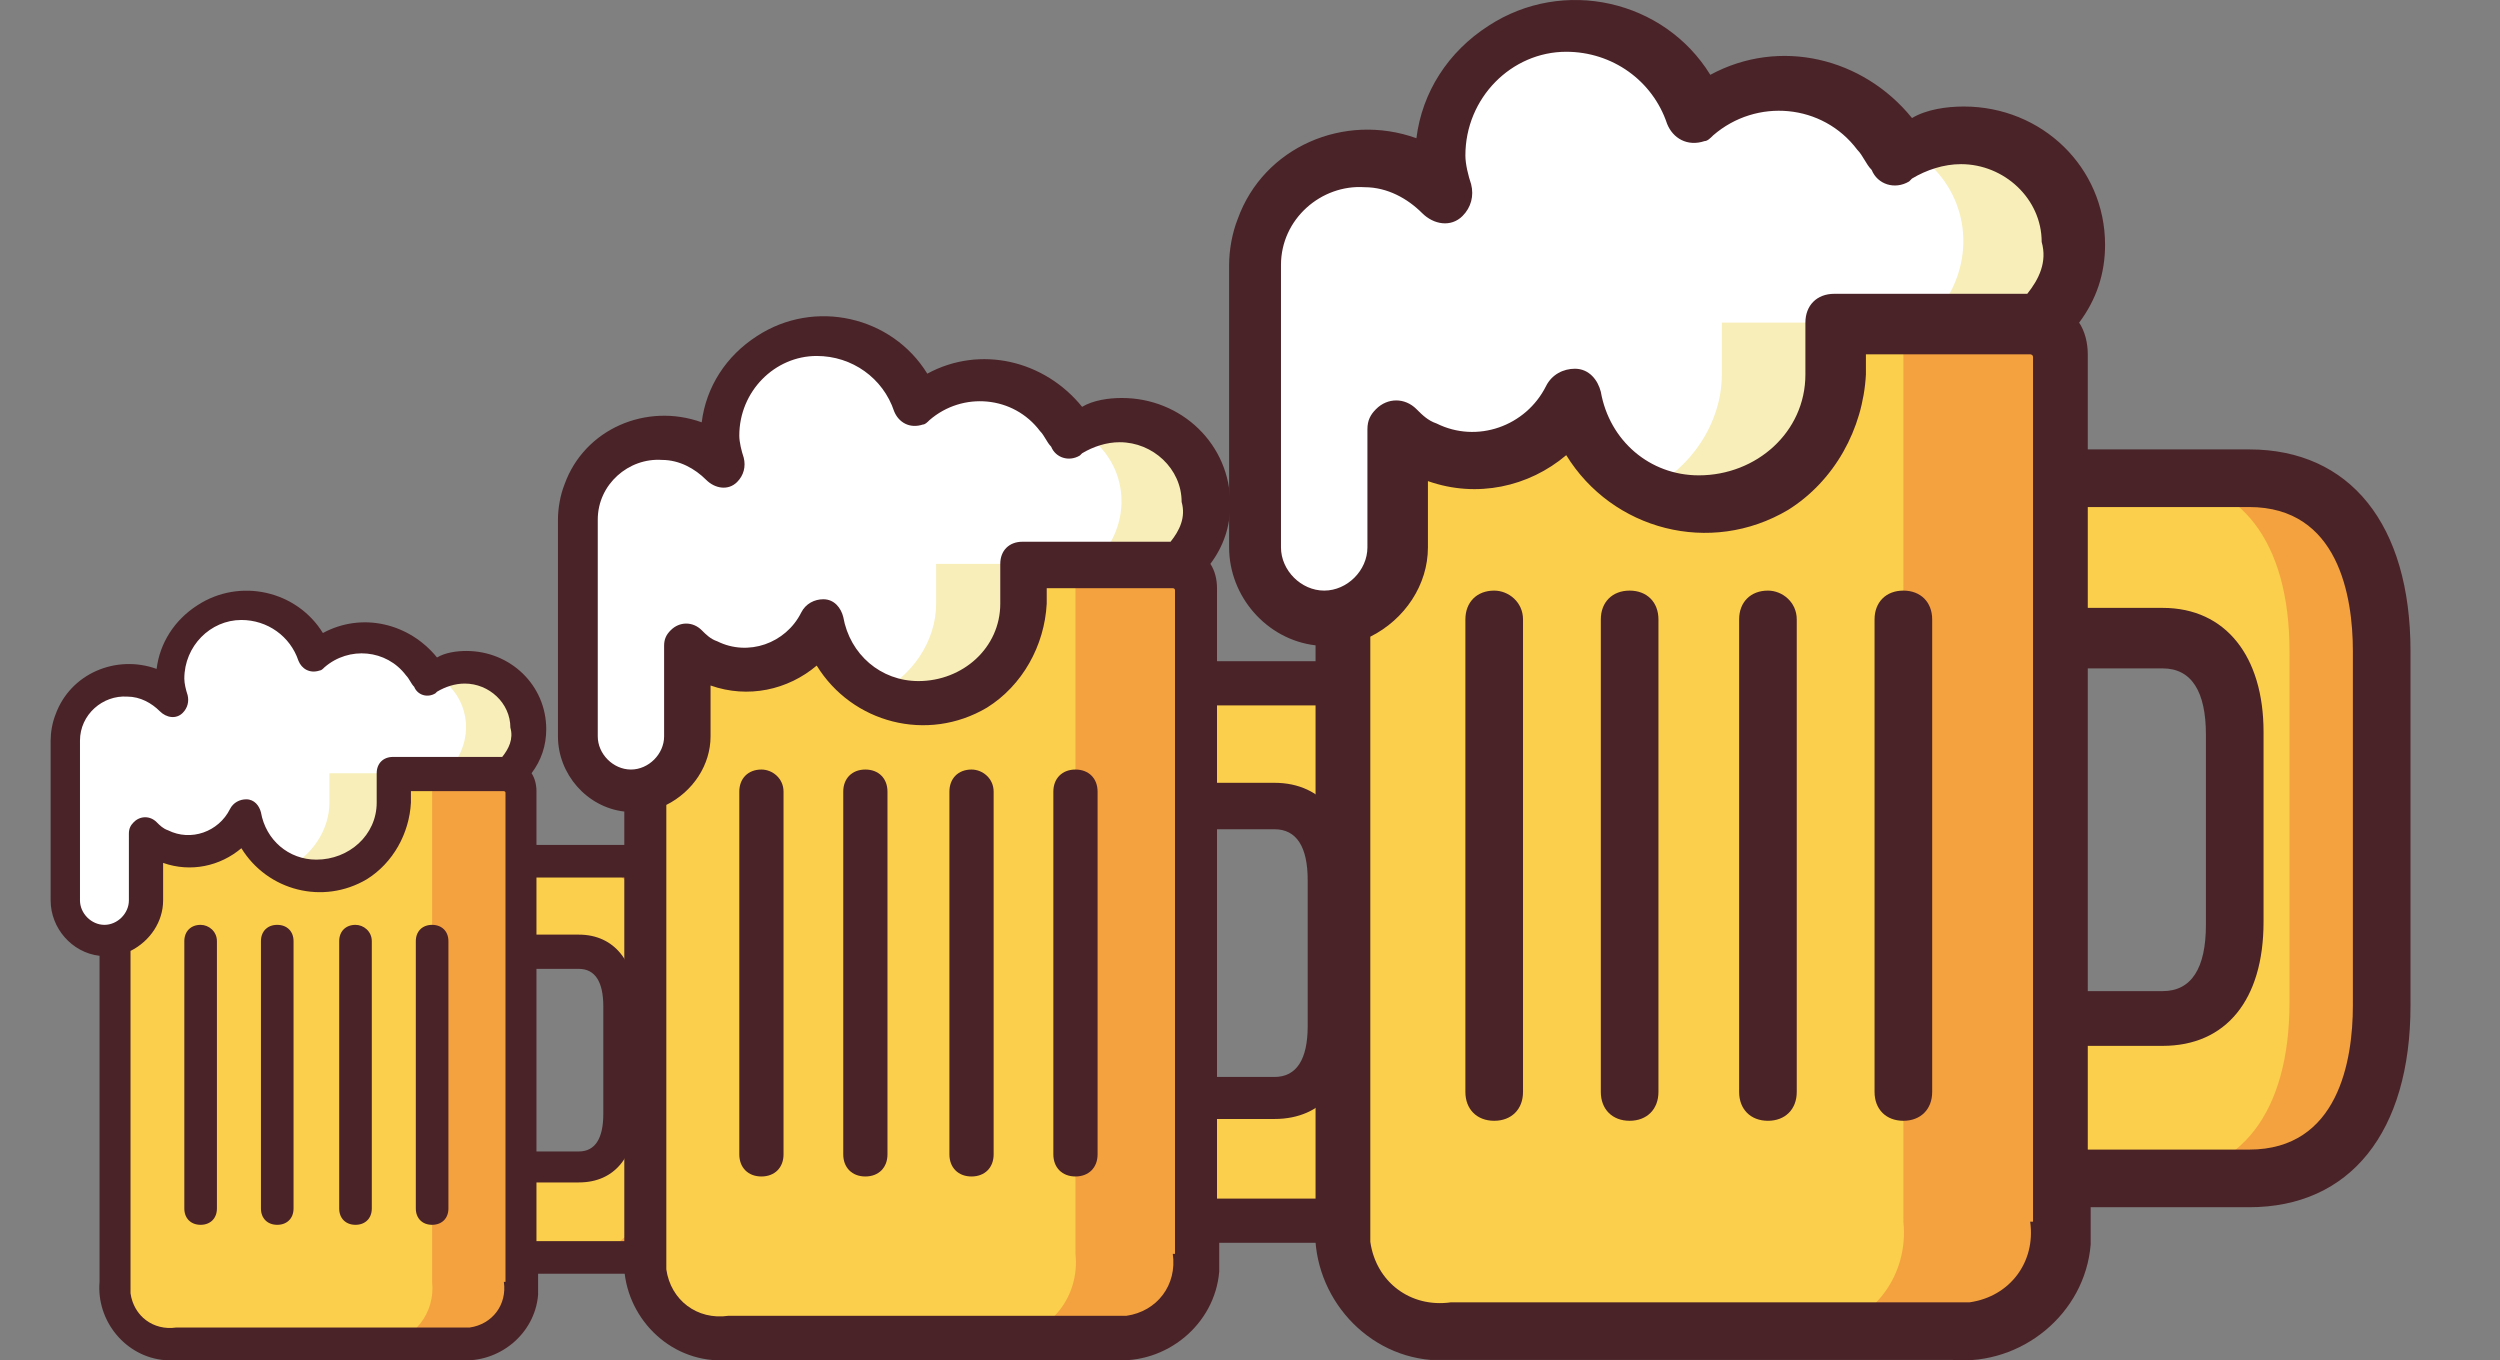 <svg width="419" height="228" viewBox="0 0 419 228" fill="none" xmlns="http://www.w3.org/2000/svg">
<rect x="0" y="0" width="419" height="228" fill="#808080" stroke="none"/>
<g clip-path="url(#clip0)">
<path d="M17.503 157.464C13.678 157.464 10.672 154.458 10.672 150.633V123.856C10.672 118.118 15.591 113.473 21.328 113.746C24.061 113.746 26.793 115.112 28.706 117.025C28.433 115.932 28.159 114.839 28.159 113.473C28.433 106.642 34.171 101.177 41.002 101.177C46.193 101.177 50.838 104.729 52.477 109.647C57.669 105.002 65.593 105.549 70.238 111.014C70.784 111.833 71.604 112.653 71.877 113.473C73.79 112.106 75.703 111.56 78.162 111.56C83.9 111.56 88.545 116.205 88.545 121.943C88.545 124.402 87.725 126.588 86.085 128.501L85.266 129.594H65.866C65.866 129.867 65.866 129.867 65.866 130.14C65.866 131.233 65.866 132.053 65.866 133.146C65.866 133.692 65.866 134.239 65.866 134.512C65.866 141.343 60.128 146.807 53.024 146.807C47.286 146.807 42.094 142.436 41.002 136.698C38.542 141.889 32.258 144.075 27.067 141.616C25.974 141.07 25.154 140.523 24.334 139.703V150.906C24.334 154.731 21.328 157.737 17.503 157.464Z" fill="white"/>
<path d="M65.866 129.594H55.21C55.21 129.867 55.21 129.867 55.21 130.14C55.21 131.233 55.21 132.053 55.21 133.146C55.21 133.692 55.21 134.239 55.21 134.512C55.21 139.157 52.204 143.529 48.106 145.441C49.745 146.261 51.658 146.534 53.297 146.534C60.128 146.534 65.866 141.07 65.866 134.239C65.866 133.966 65.866 133.419 65.866 132.873C65.866 131.78 65.866 130.96 65.866 129.867C65.866 129.867 65.866 129.867 65.866 129.594Z" fill="#F7EEBA"/>
<path d="M78.162 111.833C76.249 111.833 74.61 112.38 72.97 113.199C77.888 115.932 79.528 121.943 76.796 126.861C76.522 127.408 75.976 127.954 75.703 128.501L74.883 129.594H85.539L86.359 128.501C87.998 126.588 88.818 124.402 88.818 121.943C88.545 116.478 83.9 111.833 78.162 111.833Z" fill="#F7EEBA"/>
<path d="M29.526 225.226C24.334 225.772 19.689 222.22 19.143 217.029C19.143 216.209 19.143 215.663 19.143 214.843V157.737L20.782 156.917C23.241 155.824 24.607 153.365 24.607 150.906V140.796L28.159 142.162C29.252 142.435 30.345 142.709 31.712 142.709C34.171 142.709 36.903 141.889 38.816 140.249L41.275 138.064L42.914 140.796C45.1 144.621 49.199 146.807 53.57 146.807C60.401 146.807 66.139 141.342 66.139 134.512C66.139 134.238 66.139 133.692 66.139 133.145L66.412 129.593H84.446C86.085 129.593 87.452 130.959 87.452 132.599V214.843C87.998 220.034 84.446 224.68 79.255 225.226C78.435 225.226 77.888 225.226 77.069 225.226H29.526Z" fill="#FBCF4C"/>
<path d="M84.173 129.594H69.691C71.331 129.594 72.424 130.96 72.424 132.599V214.843C72.97 220.035 69.418 224.68 64.227 225.226C63.407 225.226 62.86 225.226 62.041 225.226H76.522C81.714 225.773 86.359 222.221 86.905 217.029C86.905 216.209 86.905 215.663 86.905 214.843V132.599C86.905 130.96 85.812 129.594 84.173 129.594Z" fill="#F4A23F"/>
<path d="M87.178 210.745V195.443H97.015C103.299 195.443 103.846 189.159 103.846 186.427V168.393C103.846 165.661 103.299 159.376 97.015 159.376H87.178V144.348H105.212C113.136 144.348 117.781 150.359 117.781 160.742V194.077C117.781 204.46 113.136 210.471 105.212 210.471L87.178 210.745Z" fill="#FBCF4C"/>
<path d="M105.212 144.348H96.469C104.392 144.348 109.037 150.36 109.037 160.743V194.077C109.037 204.46 104.392 210.472 96.469 210.472H105.212C113.136 210.472 117.781 204.46 117.781 194.077V160.743C117.781 150.36 113.136 144.348 105.212 144.348Z" fill="#F4A23F"/>
<path d="M105.212 141.616H89.911V132.599C89.911 131.506 89.638 130.413 89.091 129.594C90.731 127.408 91.55 124.949 91.55 122.216C91.55 114.839 85.539 109.101 78.162 109.101C76.522 109.101 74.61 109.374 73.243 110.194C68.598 104.456 60.675 102.543 54.117 106.095C49.745 98.991 40.182 96.805 33.078 101.45C29.252 103.909 26.793 107.735 26.247 112.107C19.416 109.647 11.765 112.926 9.306 119.757C8.76 121.123 8.486 122.763 8.486 124.129V150.906C8.486 155.551 12.038 159.65 16.683 160.196V214.843C16.137 221.401 21.055 227.412 27.613 227.959C28.433 227.959 28.979 227.959 29.799 227.959H77.069C83.626 228.505 89.638 223.587 90.184 217.029C90.184 216.21 90.184 215.663 90.184 214.843V213.477H105.212C114.775 213.477 120.513 206.373 120.513 194.351V160.743C120.513 148.72 114.775 141.616 105.212 141.616ZM84.446 214.843C84.993 218.668 82.533 221.947 78.708 222.494C78.162 222.494 77.342 222.494 76.796 222.494H29.526C25.7 223.04 22.421 220.581 21.875 216.756C21.875 216.209 21.875 215.39 21.875 214.843V159.376C25.154 157.737 27.34 154.458 27.34 150.906V144.621C31.985 146.261 36.903 145.168 40.455 142.162C44.827 149.266 54.117 151.725 61.494 147.354C65.866 144.621 68.598 139.703 68.872 134.512C68.872 134.238 68.872 133.692 68.872 133.419C68.872 133.145 68.872 132.872 68.872 132.599H84.446C84.446 132.599 84.719 132.599 84.719 132.872V214.843H84.446ZM84.173 126.861H65.866C64.227 126.861 63.134 127.954 63.134 129.594C63.134 129.867 63.134 129.867 63.134 130.14V130.413C63.134 131.233 63.134 132.053 63.134 132.873C63.134 133.419 63.134 133.965 63.134 134.512C63.134 139.977 58.489 144.075 53.024 144.075C48.379 144.075 44.554 140.796 43.734 136.151C43.461 135.058 42.641 133.965 41.275 133.965C40.182 133.965 39.089 134.512 38.542 135.605C36.63 139.43 31.985 141.07 28.159 139.157C27.34 138.884 26.793 138.337 26.247 137.791C25.154 136.698 23.514 136.698 22.421 137.791C21.875 138.337 21.602 138.884 21.602 139.703V150.906C21.602 153.092 19.689 155.005 17.503 155.005C15.317 155.005 13.405 153.092 13.405 150.906V124.129C13.405 119.757 17.23 116.478 21.328 116.752C23.514 116.752 25.427 117.845 26.793 119.211C27.886 120.304 29.526 120.577 30.619 119.484C31.438 118.664 31.712 117.571 31.438 116.478C31.165 115.659 30.892 114.566 30.892 113.746C30.892 108.281 35.264 103.909 40.455 103.909C44.827 103.909 48.652 106.642 50.018 110.74C50.565 112.107 51.931 112.926 53.57 112.38C53.844 112.38 54.117 112.107 54.39 111.833C58.489 108.281 64.773 108.828 68.052 113.199C68.598 113.746 68.872 114.566 69.418 115.112C69.965 116.478 71.604 117.025 72.97 116.205L73.243 115.932C74.61 115.112 76.249 114.566 77.888 114.566C81.987 114.566 85.539 117.845 85.539 121.943C86.085 123.856 85.266 125.495 84.173 126.861ZM89.911 162.382H97.015C99.747 162.382 101.114 164.568 101.114 168.666V186.7C101.114 190.799 99.747 192.985 97.015 192.985H89.911V162.382ZM115.049 194.35C115.049 199.542 113.682 208.012 105.212 208.012H89.911V198.176H97.015C103.026 198.176 106.578 193.804 106.578 186.426V168.393C106.578 161.289 103.026 156.644 97.015 156.644H89.911V147.08H105.212C113.682 147.08 115.049 155.551 115.049 160.742V194.35Z" fill="#4A2328"/>
<path d="M33.624 155.005C31.985 155.005 30.892 156.098 30.892 157.737V202.548C30.892 204.187 31.985 205.28 33.624 205.28C35.264 205.28 36.356 204.187 36.356 202.548V157.737C36.356 156.098 34.99 155.005 33.624 155.005Z" fill="#4A2328"/>
<path d="M46.466 155.005C44.827 155.005 43.734 156.098 43.734 157.737V202.548C43.734 204.187 44.827 205.28 46.466 205.28C48.106 205.28 49.199 204.187 49.199 202.548V157.737C49.199 156.098 48.106 155.005 46.466 155.005Z" fill="#4A2328"/>
<path d="M59.582 155.005C57.942 155.005 56.849 156.098 56.849 157.737V202.548C56.849 204.187 57.942 205.28 59.582 205.28C61.221 205.28 62.314 204.187 62.314 202.548V157.737C62.314 156.098 60.948 155.005 59.582 155.005Z" fill="#4A2328"/>
<path d="M72.424 155.005C70.784 155.005 69.691 156.098 69.691 157.737V202.548C69.691 204.187 70.784 205.28 72.424 205.28C74.063 205.28 75.156 204.187 75.156 202.548V157.737C75.156 156.098 74.063 155.005 72.424 155.005Z" fill="#4A2328"/>
</g>
<g clip-path="url(#clip1)">
<path d="M105.745 132.311C100.555 132.311 96.478 128.234 96.478 123.045V86.719C96.478 78.935 103.15 72.633 110.934 73.004C114.641 73.004 118.347 74.858 120.942 77.452C120.571 75.969 120.201 74.487 120.201 72.633C120.571 63.367 128.355 55.953 137.622 55.953C144.665 55.953 150.966 60.772 153.19 67.444C160.233 61.143 170.982 61.884 177.284 69.297C178.025 70.409 179.137 71.522 179.508 72.633C182.103 70.78 184.697 70.039 188.033 70.039C195.817 70.039 202.119 76.34 202.119 84.124C202.119 87.46 201.007 90.426 198.783 93.02L197.671 94.503H171.353C171.353 94.874 171.353 94.874 171.353 95.244C171.353 96.727 171.353 97.839 171.353 99.322C171.353 100.063 171.353 100.804 171.353 101.175C171.353 110.442 163.569 117.855 153.932 117.855C146.148 117.855 139.105 111.924 137.622 104.14C134.286 111.183 125.761 114.148 118.718 110.812C117.235 110.071 116.123 109.33 115.011 108.218V123.415C115.011 128.605 110.934 132.682 105.745 132.311Z" fill="white"/>
<path d="M171.353 94.503H156.897C156.897 94.874 156.897 94.874 156.897 95.244C156.897 96.727 156.897 97.839 156.897 99.322C156.897 100.063 156.897 100.804 156.897 101.175C156.897 107.476 152.82 113.407 147.26 116.002C149.484 117.114 152.078 117.484 154.302 117.484C163.569 117.484 171.353 110.071 171.353 100.804C171.353 100.434 171.353 99.692 171.353 98.951C171.353 97.468 171.353 96.356 171.353 94.874C171.353 94.874 171.353 94.874 171.353 94.503Z" fill="#F7EEBA"/>
<path d="M188.033 70.409C185.439 70.409 183.215 71.151 180.991 72.263C187.663 75.969 189.887 84.124 186.18 90.796C185.809 91.538 185.068 92.279 184.697 93.02L183.585 94.503H198.041L199.153 93.02C201.377 90.426 202.489 87.46 202.489 84.124C202.119 76.711 195.817 70.409 188.033 70.409Z" fill="#F7EEBA"/>
<path d="M122.054 224.237C115.011 224.978 108.71 220.159 107.969 213.117C107.969 212.005 107.969 211.263 107.969 210.151V132.681L110.193 131.569C113.529 130.087 115.382 126.751 115.382 123.415V109.7L120.201 111.553C121.683 111.924 123.166 112.295 125.019 112.295C128.355 112.295 132.062 111.183 134.657 108.959L137.993 105.993L140.217 109.7C143.182 114.889 148.742 117.855 154.673 117.855C163.94 117.855 171.724 110.441 171.724 101.174C171.724 100.804 171.724 100.062 171.724 99.321L172.094 94.502H196.559C198.783 94.502 200.636 96.356 200.636 98.58V210.151C201.377 217.194 196.559 223.495 189.516 224.237C188.404 224.237 187.663 224.237 186.551 224.237H122.054Z" fill="#FBCF4C"/>
<path d="M196.188 94.503H176.542C178.766 94.503 180.249 96.356 180.249 98.58V210.152C180.991 217.195 176.172 223.496 169.129 224.237C168.017 224.237 167.276 224.237 166.164 224.237H185.809C192.852 224.979 199.153 220.16 199.895 213.117C199.895 212.005 199.895 211.264 199.895 210.152V98.58C199.895 96.356 198.412 94.503 196.188 94.503Z" fill="#F4A23F"/>
<path d="M200.265 204.591V183.834H213.609C222.135 183.834 222.876 175.308 222.876 171.602V147.137C222.876 143.431 222.135 134.905 213.609 134.905H200.265V114.519H224.73C235.479 114.519 241.78 122.673 241.78 136.759V181.98C241.78 196.066 235.479 204.221 224.73 204.221L200.265 204.591Z" fill="#FBCF4C"/>
<path d="M224.73 114.519H212.868C223.618 114.519 229.919 122.674 229.919 136.759V181.981C229.919 196.066 223.618 204.221 212.868 204.221H224.73C235.479 204.221 241.78 196.066 241.78 181.981V136.759C241.78 122.674 235.479 114.519 224.73 114.519Z" fill="#F4A23F"/>
<path d="M224.73 110.812H203.972V98.58C203.972 97.098 203.601 95.615 202.86 94.503C205.084 91.538 206.196 88.202 206.196 84.495C206.196 74.487 198.041 66.703 188.033 66.703C185.809 66.703 183.215 67.073 181.361 68.185C175.06 60.401 164.31 57.807 155.414 62.625C149.484 52.988 136.51 50.023 126.873 56.324C121.683 59.66 118.347 64.849 117.606 70.78C108.339 67.444 97.961 71.892 94.624 81.159C93.883 83.012 93.513 85.236 93.513 87.09V123.415C93.513 129.717 98.331 135.277 104.633 136.018V210.152C103.891 219.048 110.563 227.203 119.459 227.944C120.571 227.944 121.313 227.944 122.425 227.944H186.551C195.447 228.685 203.601 222.013 204.343 213.117C204.343 212.005 204.343 211.264 204.343 210.152V208.298H224.73C237.703 208.298 245.487 198.661 245.487 182.352V136.759C245.487 120.45 237.703 110.812 224.73 110.812ZM196.559 210.151C197.3 215.341 193.964 219.789 188.775 220.53C188.033 220.53 186.921 220.53 186.18 220.53H122.054C116.865 221.271 112.417 217.935 111.675 212.746C111.675 212.005 111.675 210.893 111.675 210.151V134.905C116.123 132.681 119.089 128.233 119.089 123.415V114.889C125.39 117.113 132.062 115.631 136.881 111.553C142.812 121.191 155.414 124.527 165.422 118.596C171.353 114.889 175.06 108.217 175.43 101.175C175.43 100.804 175.43 100.063 175.43 99.692C175.43 99.321 175.43 98.951 175.43 98.58H196.559C196.559 98.58 196.929 98.58 196.929 98.951V210.151H196.559ZM196.188 90.796H171.353C169.129 90.796 167.646 92.279 167.646 94.503C167.646 94.874 167.646 94.874 167.646 95.244V95.615C167.646 96.727 167.646 97.839 167.646 98.951C167.646 99.692 167.646 100.434 167.646 101.175C167.646 108.588 161.345 114.148 153.932 114.148C147.63 114.148 142.441 109.7 141.329 103.399C140.958 101.916 139.846 100.434 137.993 100.434C136.51 100.434 135.028 101.175 134.286 102.658C131.691 107.847 125.39 110.071 120.201 107.476C119.089 107.106 118.347 106.364 117.606 105.623C116.123 104.14 113.899 104.14 112.417 105.623C111.675 106.364 111.305 107.106 111.305 108.218V123.415C111.305 126.381 108.71 128.975 105.745 128.975C102.779 128.975 100.185 126.381 100.185 123.415V87.09C100.185 81.159 105.374 76.711 110.934 77.082C113.899 77.082 116.494 78.564 118.347 80.418C119.83 81.9 122.054 82.271 123.537 80.788C124.649 79.676 125.019 78.194 124.649 76.711C124.278 75.599 123.907 74.116 123.907 73.004C123.907 65.591 129.838 59.66 136.881 59.66C142.812 59.66 148.001 63.367 149.854 68.927C150.596 70.78 152.449 71.892 154.673 71.151C155.044 71.151 155.414 70.78 155.785 70.409C161.345 65.591 169.87 66.332 174.318 72.263C175.06 73.004 175.43 74.116 176.172 74.858C176.913 76.711 179.137 77.452 180.991 76.34L181.361 75.969C183.215 74.858 185.439 74.116 187.663 74.116C193.223 74.116 198.041 78.564 198.041 84.124C198.783 86.719 197.671 88.943 196.188 90.796ZM203.972 138.983H213.609C217.316 138.983 219.169 141.949 219.169 147.509V171.973C219.169 177.533 217.316 180.498 213.609 180.498H203.972V138.983ZM238.074 182.351C238.074 189.394 236.22 200.885 224.73 200.885H203.972V187.541H213.609C221.764 187.541 226.583 181.61 226.583 171.602V147.138C226.583 137.5 221.764 131.199 213.609 131.199H203.972V118.225H224.73C236.22 118.225 238.074 129.716 238.074 136.759V182.351Z" fill="#4A2328"/>
<path d="M127.614 128.975C125.39 128.975 123.907 130.458 123.907 132.682V193.472C123.907 195.696 125.39 197.178 127.614 197.178C129.838 197.178 131.321 195.696 131.321 193.472V132.682C131.321 130.458 129.467 128.975 127.614 128.975Z" fill="#4A2328"/>
<path d="M145.036 128.975C142.812 128.975 141.329 130.458 141.329 132.682V193.472C141.329 195.696 142.812 197.178 145.036 197.178C147.26 197.178 148.742 195.696 148.742 193.472V132.682C148.742 130.458 147.26 128.975 145.036 128.975Z" fill="#4A2328"/>
<path d="M162.828 128.975C160.604 128.975 159.121 130.458 159.121 132.682V193.472C159.121 195.696 160.604 197.178 162.828 197.178C165.052 197.178 166.534 195.696 166.534 193.472V132.682C166.534 130.458 164.681 128.975 162.828 128.975Z" fill="#4A2328"/>
<path d="M180.249 128.975C178.025 128.975 176.542 130.458 176.542 132.682V193.472C176.542 195.696 178.025 197.178 180.249 197.178C182.473 197.178 183.956 195.696 183.956 193.472V132.682C183.956 130.458 182.473 128.975 180.249 128.975Z" fill="#4A2328"/>
</g>
<g clip-path="url(#clip2)">
<path d="M221.936 103.331C215.175 103.331 209.863 98.019 209.863 91.258V43.931C209.863 33.789 218.555 25.579 228.697 26.062C233.526 26.062 238.355 28.477 241.736 31.858C241.253 29.926 240.77 27.994 240.77 25.579C241.253 13.506 251.395 3.848 263.468 3.848C272.643 3.848 280.853 10.126 283.751 18.819C292.926 10.609 306.931 11.575 315.141 21.233C316.107 22.682 317.556 24.131 318.039 25.579C321.419 23.165 324.8 22.199 329.146 22.199C339.288 22.199 347.497 30.409 347.497 40.55C347.497 44.897 346.049 48.76 343.151 52.141L341.702 54.072H307.414C307.414 54.555 307.414 54.555 307.414 55.038C307.414 56.97 307.414 58.419 307.414 60.35C307.414 61.316 307.414 62.282 307.414 62.765C307.414 74.838 297.273 84.497 284.717 84.497C274.575 84.497 265.399 76.77 263.468 66.629C259.121 75.804 248.014 79.668 238.838 75.321C236.907 74.355 235.458 73.389 234.009 71.941V91.741C234.009 98.502 228.697 103.814 221.936 103.331Z" fill="white"/>
<path d="M307.414 54.072H288.58C288.58 54.555 288.58 54.555 288.58 55.038C288.58 56.97 288.58 58.419 288.58 60.35C288.58 61.316 288.58 62.282 288.58 62.765C288.58 70.975 283.268 78.702 276.024 82.082C278.922 83.531 282.302 84.014 285.2 84.014C297.273 84.014 307.414 74.355 307.414 62.282C307.414 61.799 307.414 60.833 307.414 59.867C307.414 57.936 307.414 56.487 307.414 54.555C307.414 54.555 307.414 54.555 307.414 54.072Z" fill="#F7EEBA"/>
<path d="M329.146 22.682C325.766 22.682 322.868 23.648 319.971 25.096C328.663 29.926 331.561 40.55 326.732 49.243C326.249 50.209 325.283 51.175 324.8 52.141L323.351 54.072H342.185L343.634 52.141C346.532 48.76 347.98 44.897 347.98 40.55C347.497 30.892 339.288 22.682 329.146 22.682Z" fill="#F7EEBA"/>
<path d="M243.185 223.097C234.009 224.063 225.799 217.785 224.833 208.609C224.833 207.16 224.833 206.195 224.833 204.746V103.814L227.731 102.365C232.077 100.433 234.492 96.087 234.492 91.74V73.872L240.77 76.287C242.702 76.769 244.634 77.252 247.048 77.252C251.395 77.252 256.224 75.804 259.604 72.906L263.951 69.043L266.848 73.872C270.712 80.633 277.956 84.496 285.683 84.496C297.756 84.496 307.897 74.838 307.897 62.764C307.897 62.282 307.897 61.316 307.897 60.35L308.38 54.072H340.254C343.151 54.072 345.566 56.486 345.566 59.384V204.746C346.532 213.921 340.254 222.131 331.078 223.097C329.629 223.097 328.663 223.097 327.214 223.097H243.185Z" fill="#FBCF4C"/>
<path d="M339.771 54.072H314.175C317.073 54.072 319.005 56.487 319.005 59.385V204.746C319.97 213.922 313.692 222.132 304.517 223.098C303.068 223.098 302.102 223.098 300.653 223.098H326.249C335.424 224.064 343.634 217.786 344.6 208.61C344.6 207.161 344.6 206.195 344.6 204.746V59.385C344.6 56.487 342.668 54.072 339.771 54.072Z" fill="#F4A23F"/>
<path d="M345.083 197.502V170.458H362.468C373.576 170.458 374.542 159.35 374.542 154.521V122.648C374.542 117.818 373.576 106.711 362.468 106.711H345.083V80.15H376.956C390.961 80.15 399.171 90.774 399.171 109.126V168.043C399.171 186.394 390.961 197.019 376.956 197.019L345.083 197.502Z" fill="#FBCF4C"/>
<path d="M376.956 80.151H361.502C375.507 80.151 383.717 90.775 383.717 109.126V168.044C383.717 186.395 375.507 197.02 361.502 197.02H376.956C390.961 197.02 399.171 186.395 399.171 168.044V109.126C399.171 90.775 390.961 80.151 376.956 80.151Z" fill="#F4A23F"/>
<path d="M376.956 75.321H349.912V59.385C349.912 57.453 349.429 55.521 348.463 54.072C351.361 50.209 352.81 45.862 352.81 41.033C352.81 27.994 342.185 17.853 329.146 17.853C326.249 17.853 322.868 18.336 320.453 19.784C312.244 9.643 298.239 6.262 286.648 12.54C278.922 -0.016 262.019 -3.879 249.463 4.331C242.702 8.677 238.355 15.438 237.39 23.165C225.316 18.819 211.794 24.614 207.448 36.687C206.482 39.102 205.999 41.999 205.999 44.414V91.741C205.999 99.951 212.277 107.195 220.487 108.16V204.746C219.521 216.337 228.214 226.961 239.804 227.927C241.253 227.927 242.219 227.927 243.668 227.927H327.214C338.805 228.893 349.429 220.2 350.395 208.61C350.395 207.161 350.395 206.195 350.395 204.746V202.332H376.956C393.859 202.332 404 189.776 404 168.527V109.126C404 87.877 393.859 75.321 376.956 75.321ZM340.254 204.746C341.219 211.507 336.873 217.302 330.112 218.268C329.146 218.268 327.697 218.268 326.732 218.268H243.185C236.424 219.234 230.629 214.887 229.663 208.126C229.663 207.16 229.663 205.712 229.663 204.746V106.711C235.458 103.813 239.321 98.018 239.321 91.74V80.633C247.531 83.53 256.224 81.599 262.502 76.287C270.229 88.843 286.648 93.189 299.687 85.462C307.414 80.633 312.244 71.94 312.727 62.764C312.727 62.282 312.727 61.316 312.727 60.833C312.727 60.35 312.727 59.867 312.727 59.384H340.254C340.254 59.384 340.736 59.384 340.736 59.867V204.746H340.254ZM339.771 49.243H307.414C304.517 49.243 302.585 51.175 302.585 54.072C302.585 54.555 302.585 54.555 302.585 55.038V55.521C302.585 56.97 302.585 58.419 302.585 59.867C302.585 60.833 302.585 61.799 302.585 62.765C302.585 72.424 294.375 79.668 284.717 79.668C276.507 79.668 269.746 73.873 268.297 65.663C267.814 63.731 266.365 61.799 263.951 61.799C262.019 61.799 260.087 62.765 259.121 64.697C255.741 71.458 247.531 74.355 240.77 70.975C239.321 70.492 238.355 69.526 237.39 68.56C235.458 66.629 232.56 66.629 230.629 68.56C229.663 69.526 229.18 70.492 229.18 71.941V91.741C229.18 95.604 225.799 98.985 221.936 98.985C218.072 98.985 214.692 95.604 214.692 91.741V44.414C214.692 36.687 221.453 30.892 228.697 31.375C232.56 31.375 235.941 33.306 238.355 35.721C240.287 37.653 243.185 38.136 245.116 36.204C246.565 34.755 247.048 32.823 246.565 30.892C246.082 29.443 245.599 27.511 245.599 26.062C245.599 16.404 253.326 8.677 262.502 8.677C270.229 8.677 276.99 13.506 279.404 20.75C280.37 23.165 282.785 24.614 285.683 23.648C286.165 23.648 286.648 23.165 287.131 22.682C294.375 16.404 305.483 17.37 311.278 25.097C312.244 26.062 312.727 27.511 313.692 28.477C314.658 30.892 317.556 31.858 319.971 30.409L320.453 29.926C322.868 28.477 325.766 27.511 328.663 27.511C335.907 27.511 342.185 33.306 342.185 40.55C343.151 43.931 341.702 46.828 339.771 49.243ZM349.912 112.024H362.468C367.298 112.024 369.712 115.887 369.712 123.131V155.005C369.712 162.249 367.298 166.112 362.468 166.112H349.912V112.024ZM394.342 168.526C394.342 177.702 391.927 192.672 376.956 192.672H349.912V175.287H362.468C373.093 175.287 379.371 167.56 379.371 154.521V122.648C379.371 110.092 373.093 101.882 362.468 101.882H349.912V84.979H376.956C391.927 84.979 394.342 99.95 394.342 109.126V168.526Z" fill="#4A2328"/>
<path d="M250.429 98.985C247.531 98.985 245.599 100.916 245.599 103.814V183.014C245.599 185.912 247.531 187.844 250.429 187.844C253.326 187.844 255.258 185.912 255.258 183.014V103.814C255.258 100.916 252.843 98.985 250.429 98.985Z" fill="#4A2328"/>
<path d="M273.126 98.985C270.229 98.985 268.297 100.916 268.297 103.814V183.014C268.297 185.912 270.229 187.844 273.126 187.844C276.024 187.844 277.956 185.912 277.956 183.014V103.814C277.956 100.916 276.024 98.985 273.126 98.985Z" fill="#4A2328"/>
<path d="M296.307 98.985C293.409 98.985 291.478 100.916 291.478 103.814V183.014C291.478 185.912 293.409 187.844 296.307 187.844C299.205 187.844 301.136 185.912 301.136 183.014V103.814C301.136 100.916 298.722 98.985 296.307 98.985Z" fill="#4A2328"/>
<path d="M319.005 98.985C316.107 98.985 314.175 100.916 314.175 103.814V183.014C314.175 185.912 316.107 187.844 319.005 187.844C321.902 187.844 323.834 185.912 323.834 183.014V103.814C323.834 100.916 321.902 98.985 319.005 98.985Z" fill="#4A2328"/>
</g>
<defs>
<clipPath id="clip0">
<rect width="129" height="129" fill="white" transform="translate(0 99)"/>
</clipPath>
<clipPath id="clip1">
<rect width="175" height="175" fill="white" transform="translate(82 53)"/>
</clipPath>
<clipPath id="clip2">
<rect width="228" height="228" fill="white" transform="translate(191)"/>
</clipPath>
</defs>
</svg>
